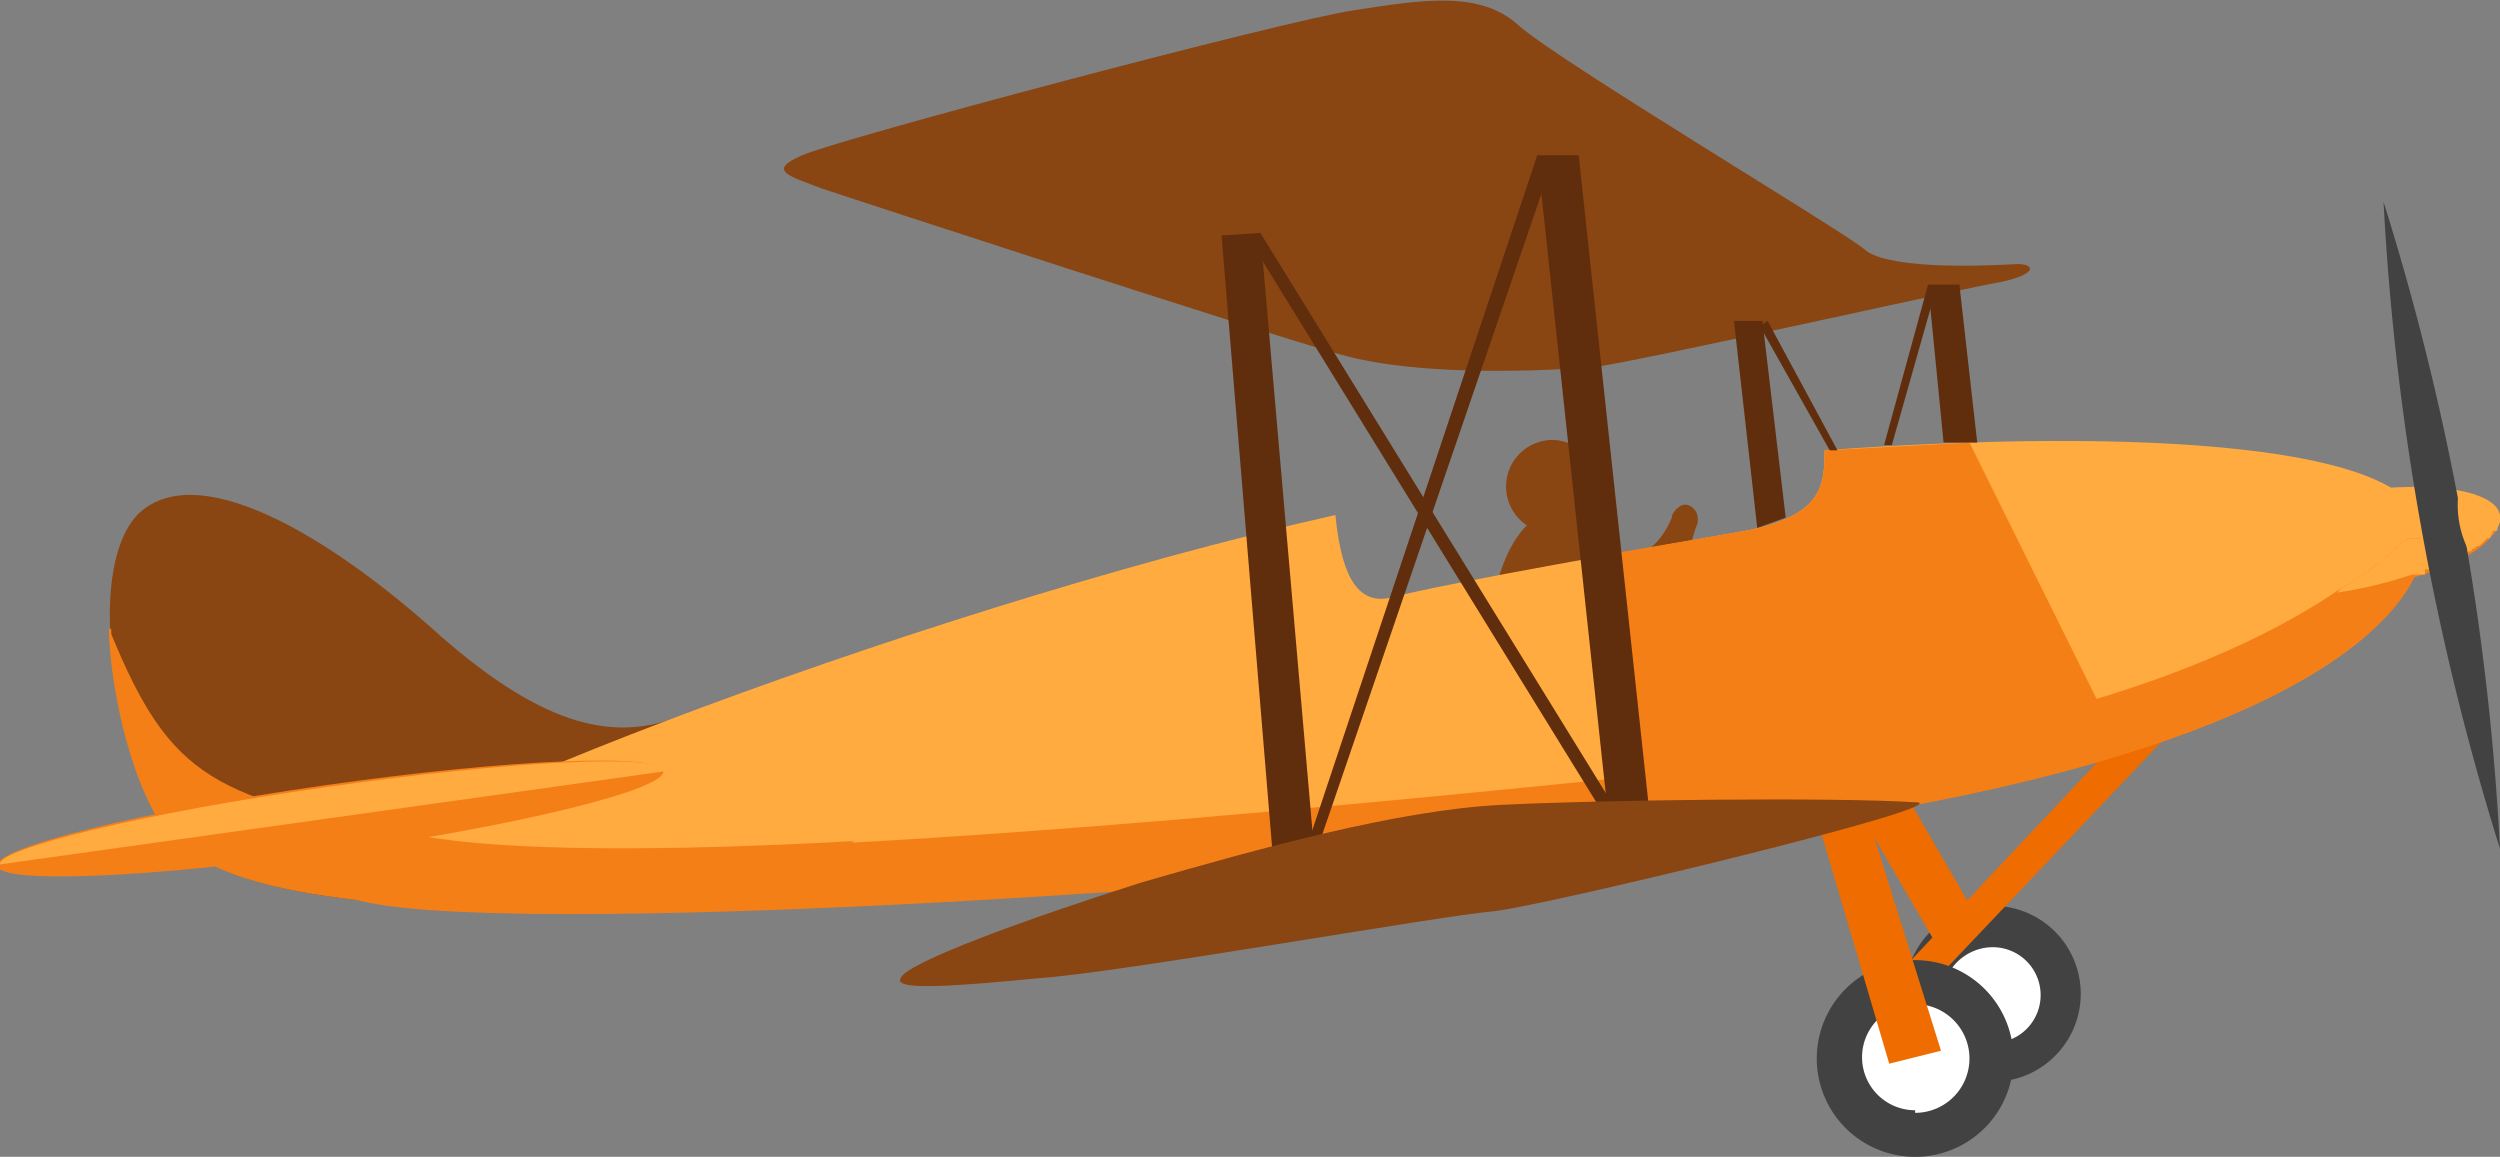 <svg xmlns="http://www.w3.org/2000/svg" width="96.6" height="44.7"><rect width="100%" height="100%" fill="#808080" stroke="none"/><path fill-rule="evenodd" clip-rule="evenodd" fill="#894512" d="M26.2 27.7c-2.6 1-5.4.3-9.6-3.5-4.2-3.7-9.1-6.5-11.3-4.3-2.1 2.3-.7 9.3 1 11.9 1.6 2.5 6.4 3.4 17.7 3.4 11.3 0 13.6-7.7 2.2-7.5z"/><path fill-rule="evenodd" clip-rule="evenodd" fill="#424242" d="M77 41.8a3.4 3.4 0 1 0 0-6.8 3.4 3.4 0 0 0 0 6.8z"/><path fill-rule="evenodd" clip-rule="evenodd" fill="#FFF" d="M77 40.3a1.8 1.8 0 0 0 0-3.7c-1 0-1.9.8-1.9 1.8s.9 1.9 1.9 1.9z"/><path fill-rule="evenodd" clip-rule="evenodd" fill="#EF6C00" d="M70.7 29.4l1.6-1 4.3 7.4-1.6 1z"/><path fill-rule="evenodd" clip-rule="evenodd" fill="#EF6C00" d="M85 27.1l-1-.8L73 38l.8.9z"/><path fill-rule="evenodd" clip-rule="evenodd" fill="#894512" d="M65.1 19.5c-.2 0-.5.3-.5.5-.2.5-.8 1.6-2 1.6-1.4 0-1-1.1-1.3-1.6a1.8 1.8 0 0 0-1.3-3 1.8 1.8 0 0 0-1 3.3c-1 1-1.6 3.1-1.5 6 .2 3.5 9.6.2 9.6.2s-2.5-2.3-2.1-4c.3-1.6.6-2.3.6-2.3V20c0-.2-.2-.5-.5-.5z"/><path fill-rule="evenodd" clip-rule="evenodd" fill="#FFAB40" d="M93.6 20.4c.4 3.2-4.7 9-26.6 11.7-22 2.7-52.6 4.2-53.9 2.2-1.1-1.7 22-10.7 38.5-14.4.2 2 .7 3.5 2.1 3.2 2.3-.6 10.4-2 13.8-2.6 2.9-.6 3-1.7 3-3.1 12.3-.9 22.8-.2 23.1 3z"/><path fill-rule="evenodd" clip-rule="evenodd" fill="#F57F17" d="M82 29a90.4 90.4 0 0 1-19.4 3.6l-1.5-11 6.4-1.1c2.9-.6 3-1.7 3-3.1l5.6-.3L82 29z"/><ellipse transform="scale(-1) rotate(79.9 25 -108.2)" fill-rule="evenodd" clip-rule="evenodd" fill="#FFAB40" cx="90.6" cy="21" rx="1.9" ry="6"/><path fill-rule="evenodd" clip-rule="evenodd" fill="#FFAB40" d="M94 18.9l-3 .1.3 1.4H94v-1.5z"/><path fill-rule="evenodd" clip-rule="evenodd" fill="#F57F17" d="M93.6 20.8H93v.1h-.2v.1h-.1v.1h-.1v.1h-.1v.1h-.1v.1h-.1v.1h-.1l-.1.1H92v.2h-.2l-.1.1-.1.1-.1.1h-.1l-.1.1-.1.1h-.1l-.1.1-.1.1-.2.1-.2.1C87.2 25 80.4 28.2 68 29.5c-19 2-43.6 4.3-51.7 3l-.6-.2c-1.8 1-2.8 1.7-2.6 2.1 1.3 2 32 .5 53.9-2.2 18.1-2.3 24.7-6.7 26.3-9.9 1.8-.5 3-1.3 3.2-2l-2.9.6z"/><path fill-rule="evenodd" clip-rule="evenodd" fill="#FFAB40" d="M93.6 20.8H93v.1h-.2v.1h-.1v.1h-.1v.1h-.1v.1h-.1v.1h-.1v.1h-.1l-.1.1H92v.2h-.2l-.1.1-.1.1-.1.1h-.1l-.1.1-.1.1h-.1l-.1.1-.1.1-.2.1-.2.1-.2.2a16.8 16.8 0 0 0 2.9-.7H93.7V22H94l1-.5h.2v-.1h.1l.1-.1h.1v-.1h.1l.1-.1h.1l.2-.2.1-.1h.1l.1-.2v-.1h.2V20.2h.1v-.1l-2.9.6z"/>
<path fill-rule="evenodd" clip-rule="evenodd" fill="#424242" d="M92.1 7.8a101.8 101.8 0 0 0 4.5 25 100.7 100.7 0 0 0-4.5-25z" class="helix"/>
<path fill-rule="evenodd" clip-rule="evenodd" fill="#FFAB40" d="M95.4 21.3c.8-.5 1.2-1 1.1-1.4 0-.4-.6-.7-1.5-.9a3.9 3.9 0 0 0 .4 2.3z"/><path fill-rule="evenodd" clip-rule="evenodd" fill="#424242" d="M74 44.7a3.8 3.8 0 0 0 0-7.6 3.8 3.8 0 0 0 0 7.6z"/><path fill-rule="evenodd" clip-rule="evenodd" fill="#FFF" d="M74 43a2 2 0 1 0 0-4.2 2 2 0 0 0 0 4.1z"/><path fill-rule="evenodd" clip-rule="evenodd" fill="#894512" d="M77.9 10.2c.8 0 .8.4-.6.7-1.3.2-14.1 3.1-15.8 3.3-1.6.1-6.5.4-9.7-.5s-18.8-6-20-6.4c-1.3-.5-2.2-.7-.8-1.3C32.3 5.4 49.6.8 52.3.4c2.6-.4 4.9-.8 6.4.6C60.3 2.4 71 8.8 72 9.6c.8.8 4.3.7 6 .6z"/><path fill-rule="evenodd" clip-rule="evenodd" fill="#EF6C00" d="M70.2 31.6L72 31l3 9.6-2 .5z"/><path fill-rule="evenodd" clip-rule="evenodd" fill="#602E0D" d="M48.7 9l-1.5.1 2 24.2 1.6-.2zM59.4 6L61 6l2.8 26-1.6.1z"/><path fill="#602E0D" d="M59.4 6l-9 27 .4.1L60 6.2z"/><path fill="#602E0D" d="M48.3 9.3l14 22.7.4-.3L48.7 9z"/><g fill="#602E0D"><path fill-rule="evenodd" clip-rule="evenodd" d="M68.2 12.4H67l.9 8L69 20l-.9-7.6zM75.7 11h-1.2l.6 6.1h1.3l-.7-6.2z"/><path d="M74.5 11l-1.7 6.2h.3l1.7-6zM68 12.6l2.7 4.8h.3l-2.7-5z"/></g><path fill-rule="evenodd" clip-rule="evenodd" fill="#894512" d="M74 31c-3.1-.2-12-.1-16 .1s-9.4 1.7-13.9 3c-4.4 1.4-9.1 3.1-9.3 3.7-.3.5 2.2.3 5.3 0 3.1-.2 15.4-2.4 17.7-2.6 2.3-.3 17.6-4 16.3-4.2z"/><path fill-rule="evenodd" clip-rule="evenodd" fill="#F57F17" d="M4.2 24.3c.1 2.8 1 6 2 7.5 1.7 2.5 6.5 3.4 17.8 3.4 4.5 0 7.6-1.2 9-2.7-7.3.4-13.4.4-16.7-.2-8-1.4-9.7-2.2-12-7.8v-.2z"/><ellipse transform="scale(-1) rotate(81.9 36.5 -14.8)" fill-rule="evenodd" clip-rule="evenodd" fill="#F57F17" cx="12.9" cy="31.6" rx="1.3" ry="13"/><path fill-rule="evenodd" clip-rule="evenodd" fill="#FFAB40" d="M12.7 30.4c-7.1 1-12.8 2.4-12.7 3l25.7-3.6c0-.7-6-.4-13 .6z"/>
<style>
	.helix {
		transform-origin: 50% 45.6%;
		animation: rotateme 0.1s linear infinite;
	}
	@keyframes rotateme {
		0% {
			transform: rotateX(0deg);
		}
		100% {
			transform: rotateX(360deg);
		}
	}
</style>
</svg>